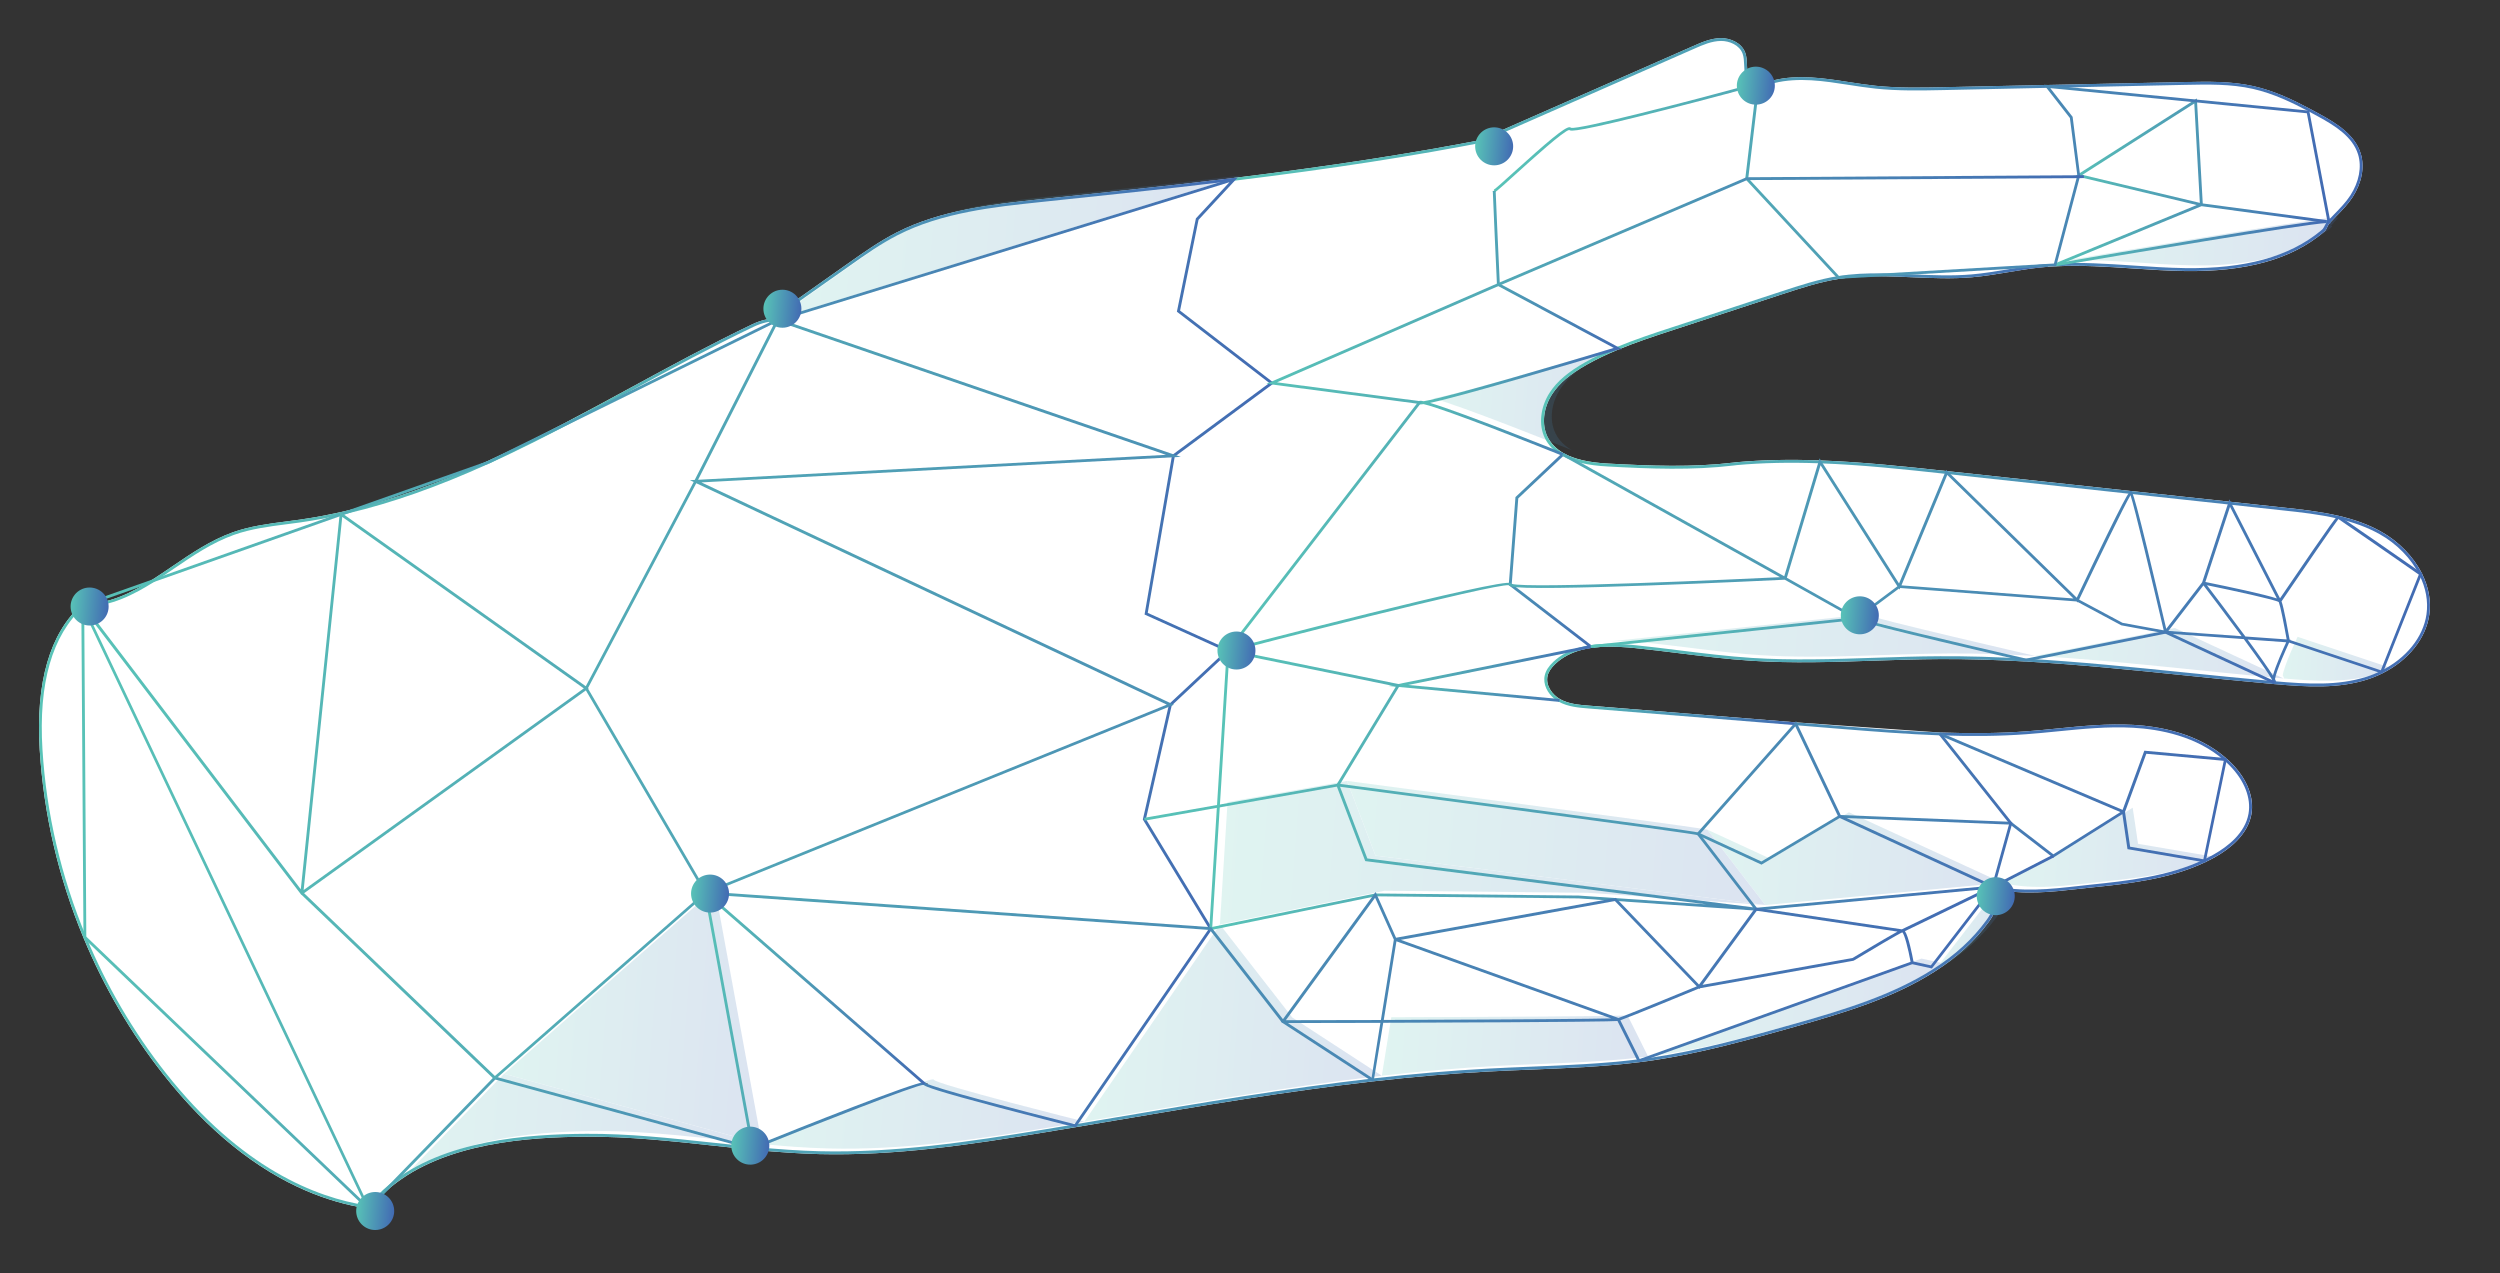 <?xml version="1.0" encoding="utf-8"?>
<!-- Generator: Adobe Illustrator 28.3.0, SVG Export Plug-In . SVG Version: 6.00 Build 0)  -->
<svg version="1.1" xmlns="http://www.w3.org/2000/svg" xmlns:xlink="http://www.w3.org/1999/xlink" x="0px" y="0px"
	 viewBox="0 0 696.63 354.73" style="enable-background:new 0 0 696.63 354.73;" xml:space="preserve">
<rect x="0" y="0" width="696.63" height="354.73" fill="#333333" stroke="none"/>
<style type="text/css">
	.st0{fill:#FFFFFF;}
	.st1{fill:none;stroke:#000000;stroke-miterlimit:10;}
	.st2{opacity:0.19;}
	.st3{fill:url(#SVGID_1_);}
	.st4{fill:url(#SVGID_00000148638888203538492600000003206552947081995406_);}
	.st5{fill:url(#SVGID_00000049908160952114448280000005776143552266684333_);}
	.st6{fill:url(#SVGID_00000078766978724842303110000011796090652257577624_);}
	.st7{fill:url(#SVGID_00000159459311699342694100000015390292341469843383_);}
	.st8{fill:url(#SVGID_00000002382158082961048080000017439235468906792348_);}
	.st9{fill:url(#SVGID_00000130617262715161223390000006233077131849993103_);}
	.st10{fill:url(#SVGID_00000112599829207017987420000011814392753353710472_);}
	.st11{fill:url(#SVGID_00000140005226668159140010000017873480491519872416_);}
	.st12{fill:url(#SVGID_00000156560904564818238020000005982493777448228240_);}
	.st13{fill:url(#SVGID_00000127007476792623153720000000056296803919537815_);}
	.st14{fill:url(#SVGID_00000065035190251731305180000017201515757217739674_);}
	.st15{fill:url(#SVGID_00000049200551699128998570000015137892319608171907_);}
	.st16{fill:url(#SVGID_00000164507162656440297020000011934821460725612434_);}
	.st17{fill:url(#SVGID_00000041984785298733039380000007185883295878481823_);}
	.st18{fill:url(#SVGID_00000042727706171050315460000017927177984143400371_);}
	.st19{fill:url(#SVGID_00000117651416138753222680000007945261915148011923_);}
	.st20{fill:url(#SVGID_00000059305062345524780670000012020777530521562545_);}
	.st21{fill:url(#SVGID_00000043432649548632410740000011254658665465586879_);}
	.st22{fill:url(#SVGID_00000101823110531508129570000010598360090425918365_);}
	.st23{fill:url(#SVGID_00000083056741101033061060000000748216477276435586_);}
	.st24{fill:url(#SVGID_00000026122239382890322990000009258711862786790023_);}
	.st25{fill:url(#SVGID_00000008113955175379860820000001819234204872874901_);}
	.st26{fill:url(#SVGID_00000004538520857886221060000002085387635982536613_);}
	.st27{fill:url(#SVGID_00000116931474707129977600000016328591738529405873_);}
	.st28{fill:url(#SVGID_00000039097108382337072900000017483416729329762991_);}
	.st29{fill:url(#SVGID_00000099645179728299398100000011002610024553951167_);}
	.st30{fill:url(#SVGID_00000013192320793103176170000014533862366725076617_);}
	.st31{fill:url(#SVGID_00000085216340204334261960000012934765870178713787_);}
	.st32{fill:url(#SVGID_00000021092987402304511590000010550328285185115023_);}
	.st33{fill:url(#SVGID_00000003092374228306506920000013685382941669908880_);}
	.st34{fill:url(#SVGID_00000000919087287048575030000017628416210830666921_);}
	.st35{fill:url(#SVGID_00000102527905003657009340000004002604922245613489_);}
	.st36{fill:url(#SVGID_00000021816347262688024050000007431149431033584264_);}
	.st37{fill:url(#SVGID_00000158732674028656858760000005031076395107799712_);}
	.st38{fill:url(#SVGID_00000056389587210319079150000007725110008030388111_);}
	.st39{fill:url(#SVGID_00000158743874912611291000000003288884547994812574_);}
	.st40{fill:url(#SVGID_00000156556957184908084830000000286206902976016792_);}
	.st41{fill:url(#SVGID_00000178927097450525771300000003840855398140300931_);}
	.st42{fill:url(#SVGID_00000053517883748831615190000000084335013298378629_);}
	.st43{fill:url(#SVGID_00000021839680136952389070000000010007399290080667_);}
	.st44{fill:url(#SVGID_00000183241825284727873770000004637957805587528084_);}
	.st45{fill:url(#SVGID_00000178198954164095208930000015103479296110373556_);}
	.st46{fill:url(#SVGID_00000132807193613888013870000005320710919151594935_);}
	.st47{fill:url(#SVGID_00000093168988336857672310000011911964865085976989_);}
	.st48{fill:url(#SVGID_00000005243747861635447400000010952182054025010574_);}
	.st49{fill:url(#SVGID_00000085953061013348561520000006982473221341089426_);}
	.st50{fill:url(#SVGID_00000035504483557997397910000010338543024267657360_);}
</style>
<g id="Layer_2">
	<g>
		<path class="st0" d="M450.85,97.43c-3.23,1.34-6.04,2.7-8.61,4.14c-4.71,2.65-7.7,5.19-9.69,8.21c-2.51,3.83-3.02,8.53-1.31,11.97
			c0.93,1.85,2.42,3.37,4.44,4.52c2.92,1.66,6.97,2.61,12.37,2.9c11.91,0.65,23.54,1.11,35.01-0.27l0.89-0.11
			c7.17-0.64,14.77-0.81,23.22-0.49c11.79,0.42,23.74,1.71,35.29,2.96l51.33,5.56c4.59,0.49,9.18,0.99,13.78,1.49
			c4.59,0.5,9.18,1,13.78,1.49c2.42,0.26,4.85,0.53,7.27,0.79c2.55,0.28,5.1,0.55,7.66,0.83c4.8,0.52,10.25,1.11,15.36,2.31
			c4.55,1.05,8.42,2.49,11.83,4.39c4.9,2.74,9.06,6.99,11.4,11.67c1.9,3.76,2.62,7.74,2.07,11.51c-0.96,6.62-5.85,12.73-13.09,16.33
			c-1.36,0.68-2.78,1.26-4.22,1.72c-8.08,2.56-16.5,2.09-25.88,1.27c-8.3-0.73-16.74-1.59-24.9-2.43
			c-14.51-1.49-29.52-3.02-44.31-3.86c-8.66-0.49-16.45-0.72-23.83-0.68c-6.16,0.03-12.44,0.24-18.5,0.44
			c-11.18,0.38-22.75,0.77-34.11,0.03c-6.78-0.44-13.63-1.29-20.26-2.11c-3.96-0.49-8.06-1-12.09-1.41
			c-2.47-0.25-6.17-0.56-9.74-0.32c-0.88,0.04-1.78,0.14-2.67,0.28l-0.03,0c-0.9,0.14-1.7,0.3-2.45,0.49l-0.08,0.02
			c-2.95,0.77-5.43,2.08-7.37,3.91c-1.2,1.13-1.91,2.22-2.17,3.36c-0.61,2.63,1.29,5.25,3.48,6.48c2.4,1.34,5.23,1.58,7.97,1.8
			l57.71,4.66l40.18,2.83c8.92,0.32,16.76,0.22,23.97-0.31c2.88-0.21,5.81-0.51,8.65-0.79c6.96-0.7,14.17-1.42,21.28-1.02
			c7.48,0.42,18.03,2.39,25.92,9.35c0.6,0.53,1.12,1.02,1.58,1.5c4.24,4.35,6.21,9.47,5.39,14.06c-1.01,5.69-6.02,9.6-10.04,11.88
			c-0.95,0.54-1.89,1.02-2.87,1.49c-10.04,4.78-21.67,5.99-31.93,7.06c-1.09,0.11-2.17,0.24-3.26,0.36
			c-7.59,0.85-15.42,1.73-23.01,0.09c1.77,3.35-1.06,7.71-2.04,9.06c-3.91,5.36-8.88,9.93-15.19,13.94
			c-11.27,7.19-24.66,11.3-38.53,15.22l-0.16,0.05c-12.92,3.65-26.28,7.42-39.78,9.42c-1.25,0.18-2.51,0.36-3.76,0.51
			c-10,1.25-20.21,1.66-30.09,2.06c-3.99,0.16-8.11,0.33-12.15,0.55c-10.18,0.54-20.65,1.44-32.01,2.74
			c-23.82,2.73-47.88,6.82-71.15,10.78c-3.91,0.66-7.82,1.33-11.72,1.99c-2.84,0.48-5.67,0.95-8.51,1.42
			c-21.16,3.5-41.89,6.59-62.9,6.07c-5.42-0.14-11.32-0.53-18.58-1.23c-3.79-0.36-7.64-0.78-11.36-1.18
			c-11.41-1.23-23.21-2.51-34.86-2.44c-16.24,0.09-39.57,1.65-54.53,14.02c-2.24,1.85-4.26,3.92-6,6.18l-1.03-0.29
			c-9.81-1.53-23.05-5.98-37.29-17.57c-6.22-5.06-12.63-11.48-19.04-19.61c-9.08-11.52-16.58-24.34-22.3-38.12
			c-7.02-16.85-11.13-34.51-12.22-52.47c-1.14-18.78,2.8-32.37,11.73-40.41l0.11-0.1l0.15,0c7.64-0.05,13.87-3.34,19.47-6.89
			c1.84-1.17,3.7-2.44,5.5-3.66c5.27-3.59,10.72-7.3,16.92-9.51c4.78-1.7,9.9-2.36,14.85-3c1.25-0.16,2.5-0.32,3.74-0.5
			c4.4-0.63,8.9-1.49,13.39-2.56c12.13-2.86,24.86-7.36,38.9-13.74l0.1-0.04c4.07-1.85,8.28-3.86,12.51-5.99
			c2.72-1.37,5.51-2.8,8.53-4.37c6.3-3.29,12.65-6.75,18.8-10.09c10.99-5.98,22.36-12.15,33.84-17.64c2.39-1.14,4.7-1.68,6.89-1.62
			l2.32-3.01l0.05-0.03c3.63-2.56,7.27-5.13,10.9-7.69l6.67-4.7c4.02-2.85,8.58-6.07,13.38-8.53c12.41-6.34,26.98-7.88,39.84-9.24
			l22.19-2.35c11.82-1.24,22.27-2.43,31.97-3.62l0.01,0c26.75-3.26,50.04-6.87,71.2-11.03l0.85-1.11l0.09-0.04
			c18.63-8.2,37.25-16.39,55.88-24.58c2.18-0.97,4.91-2.18,7.71-2.2c2.53-0.02,5.72,1.25,6.76,4.06c0.39,1.06,0.44,2.23,0.48,3.36
			c0.07,1.64,0.13,3.2,1.21,4.18c0.51,0.46,1.13,0.72,1.91,0.78c1.23,0.13,2.69-0.23,3.97-0.55l0.3-0.07
			c6.9-1.71,14.08-0.59,21.04,0.49c2.44,0.38,4.96,0.77,7.43,1.03c6.23,0.66,12.62,0.53,18.8,0.4l28.95-0.62
			c12.85-0.28,25.69-0.55,38.54-0.82c6.26-0.13,12.72-0.27,19,1.14c5.84,1.31,11.2,3.92,15.67,6.3c0.89,0.47,1.77,0.95,2.65,1.43
			l0.12,0.07c4.7,2.57,9.84,5.76,11.45,11.02c1.13,3.69,0.31,8.09-2.26,12.08c-1.28,1.98-2.98,3.72-4.63,5.41
			c-0.57,0.59-1.15,1.18-1.71,1.78c-0.67,0.71-0.8,1.58-1.27,2.17l-0.09,0.1l-0.38,0.32c-8.87,7.52-21.54,11.09-38.65,10.84
			c-4.83-0.07-9.74-0.4-14.49-0.72c-7.11-0.48-14.47-0.97-21.66-0.59l-2.04,0.12c-0.84,0.07-1.69,0.14-2.53,0.24
			c-2.85,0.31-5.74,0.79-8.53,1.26c-3.3,0.55-6.71,1.12-10.11,1.42c-5.51,0.48-11.14,0.23-16.58,0c-2.55-0.11-5.18-0.23-7.76-0.27
			c-5.17-0.09-9.12,0.14-12.83,0.74c-5.34,0.85-10.53,2.56-15.55,4.2c-7.16,2.35-14.32,4.7-21.48,7.05l-9.04,2.96
			c-5.77,1.89-10.57,3.49-15.38,5.49"/>
	</g>
	<path class="st1" d="M257.98,301.87l0.01,0.07C257.99,301.91,257.98,301.89,257.98,301.87z"/>
	<g>
		<path class="st1" d="M437.21,36.16L437.21,36.16L437.21,36.16z M437.74,35.6L437.74,35.6L437.74,35.6z"/>
	</g>
</g>
<g id="Layer_1">
	<g>
		<g>
			<g id="XMLID_00000087383527745336477660000015909414315782831744_" class="st2">
				<g>
					<g>
						
							<linearGradient id="SVGID_1_" gradientUnits="userSpaceOnUse" x1="548.565" y1="18.206" x2="623.691" y2="18.206" gradientTransform="matrix(0.997 0.077 -0.077 0.997 30.399 3.495)">
							<stop  offset="0" style="stop-color:#58C3B7"/>
							<stop  offset="1" style="stop-color:#426BB3"/>
						</linearGradient>
						<path class="st3" d="M575.26,72.65c2.17-0.37,68.37-11.74,75.64-12.07c0.01,0,0.02,0,0.03,0l0.61,0.08
							c-0.69,0.73-1.34,1.48-1.95,2.26l0.3,0.23c-10.38,8.8-24.84,11-38.45,10.81C599.38,73.79,587.28,72.01,575.26,72.65z"/>
					</g>
					<g>
						
							<linearGradient id="SVGID_00000028287082500970315330000011798641050390099622_" gradientUnits="userSpaceOnUse" x1="618.085" y1="132.584" x2="647.975" y2="132.584" gradientTransform="matrix(0.997 0.077 -0.077 0.997 30.399 3.495)">
							<stop  offset="0" style="stop-color:#58C3B7"/>
							<stop  offset="1" style="stop-color:#426BB3"/>
						</linearGradient>
						<path style="fill:url(#SVGID_00000028287082500970315330000011798641050390099622_);" d="M666.22,186.11L666.22,186.11
							c-1.34,0.68-2.74,1.25-4.16,1.7c-8.24,2.61-17.11,2-25.72,1.25c0.17,0.01,0.06-0.3-0.25-0.88c0.33-2.7,4.14-10.73,4.14-10.73
							L666.22,186.11z"/>
					</g>
					<g>
						
							<linearGradient id="SVGID_00000116192911809414680000000003648658257721975440_" gradientUnits="userSpaceOnUse" x1="548.895" y1="132.664" x2="618.4" y2="132.664" gradientTransform="matrix(0.997 0.077 -0.077 0.997 30.399 3.495)">
							<stop  offset="0" style="stop-color:#58C3B7"/>
							<stop  offset="1" style="stop-color:#426BB3"/>
						</linearGradient>
						<path style="fill:url(#SVGID_00000116192911809414680000000003648658257721975440_);" d="M636.2,189
							c0.04,0.04,0.09,0.06,0.14,0.06c-23.08-2.03-46.11-4.98-69.23-6.29l38.9-7.77L636.2,189z"/>
					</g>
					<g>
						
							<linearGradient id="SVGID_00000134213435429975577450000008642476228696983463_" gradientUnits="userSpaceOnUse" x1="376.026" y1="74.999" x2="428.707" y2="74.999" gradientTransform="matrix(0.997 0.077 -0.077 0.997 30.399 3.495)">
							<stop  offset="0" style="stop-color:#58C3B7"/>
							<stop  offset="1" style="stop-color:#426BB3"/>
						</linearGradient>
						<path style="fill:url(#SVGID_00000134213435429975577450000008642476228696983463_);" d="M399.26,111.03
							c7.78-1.19,52.49-14.68,54-15.13c-2.95,1.23-5.85,2.59-8.65,4.16c-3.78,2.13-7.44,4.71-9.83,8.34
							c-2.38,3.63-3.26,8.49-1.33,12.37c1.03,2.07,2.65,3.58,4.6,4.69C438.05,125.46,405.78,112.47,399.26,111.03z"/>
					</g>
					<g>
						
							<linearGradient id="SVGID_00000127737632287056147170000006445326185818326430_" gradientUnits="userSpaceOnUse" x1="544.586" y1="189.717" x2="602.776" y2="189.717" gradientTransform="matrix(0.997 0.077 -0.077 0.997 30.399 3.495)">
							<stop  offset="0" style="stop-color:#58C3B7"/>
							<stop  offset="1" style="stop-color:#426BB3"/>
						</linearGradient>
						<path style="fill:url(#SVGID_00000127737632287056147170000006445326185818326430_);" d="M595.77,235.13l21.08,3.61l0,0.01
							c-9.79,4.66-20.95,5.89-31.8,7.02c-9.12,0.96-18.23,2.41-27.13,0.23l16.79-8.63l19.57-12.31L595.77,235.13z"/>
					</g>
					<g>
						
							<linearGradient id="SVGID_00000129174113730573361970000008841560454266785687_" gradientUnits="userSpaceOnUse" x1="194.791" y1="45.338" x2="318.574" y2="45.338" gradientTransform="matrix(0.997 0.077 -0.077 0.997 30.399 3.495)">
							<stop  offset="0" style="stop-color:#58C3B7"/>
							<stop  offset="1" style="stop-color:#426BB3"/>
						</linearGradient>
						<path style="fill:url(#SVGID_00000129174113730573361970000008841560454266785687_);" d="M346.43,48.81L219.26,88l2.41-3.13
							c5.86-4.14,11.72-8.27,17.57-12.39c4.31-3.05,8.64-6.1,13.33-8.5c12.17-6.21,26.1-7.76,39.7-9.2
							c7.39-0.79,14.8-1.57,22.19-2.35C325.12,51.3,335.78,50.11,346.43,48.81z"/>
					</g>
					<g>
						
							<linearGradient id="SVGID_00000169537396481937580270000016626881644607469979_" gradientUnits="userSpaceOnUse" x1="461.528" y1="198.758" x2="544.586" y2="198.758" gradientTransform="matrix(0.997 0.077 -0.077 0.997 30.399 3.495)">
							<stop  offset="0" style="stop-color:#58C3B7"/>
							<stop  offset="1" style="stop-color:#426BB3"/>
						</linearGradient>
						<path style="fill:url(#SVGID_00000169537396481937580270000016626881644607469979_);" d="M515.2,226.34L557.93,246
							l-66.02,6.19l-16.15-20.99c1.26,0.55,17.65,8.14,17.65,8.14L515.2,226.34z"/>
					</g>
					<g>
						
							<linearGradient id="SVGID_00000167354514454389726680000009609103003426264457_" gradientUnits="userSpaceOnUse" x1="529.168" y1="213.544" x2="545.894" y2="213.544" gradientTransform="matrix(0.997 0.077 -0.077 0.997 30.399 3.495)">
							<stop  offset="0" style="stop-color:#58C3B7"/>
							<stop  offset="1" style="stop-color:#426BB3"/>
						</linearGradient>
						<path style="fill:url(#SVGID_00000167354514454389726680000009609103003426264457_);" d="M540.75,268.28L557.93,246
							c2.23,2.63,0.56,6.66-1.47,9.44c-4.11,5.65-9.28,10.15-15.08,13.84L540.75,268.28z"/>
					</g>
					<g>
						
							<linearGradient id="SVGID_00000148662895224877150040000009521854285655506087_" gradientUnits="userSpaceOnUse" x1="430.355" y1="136.429" x2="548.895" y2="136.429" gradientTransform="matrix(0.997 0.077 -0.077 0.997 30.399 3.495)">
							<stop  offset="0" style="stop-color:#58C3B7"/>
							<stop  offset="1" style="stop-color:#426BB3"/>
						</linearGradient>
						<path style="fill:url(#SVGID_00000148662895224877150040000009521854285655506087_);" d="M448.54,178.72l71.39-7.53
							c1.32,1.02,47.19,11.58,47.19,11.58c-7.94-0.45-15.89-0.72-23.85-0.68c-17.53,0.08-35.08,1.61-52.58,0.48
							c-10.82-0.7-21.55-2.42-32.34-3.52C455.16,178.71,451.8,178.5,448.54,178.72z"/>
					</g>
					<g>
						
							<linearGradient id="SVGID_00000121968524637455566000000000488312142441718675_" gradientUnits="userSpaceOnUse" x1="449.971" y1="240.611" x2="529.875" y2="240.611" gradientTransform="matrix(0.997 0.077 -0.077 0.997 30.399 3.495)">
							<stop  offset="0" style="stop-color:#58C3B7"/>
							<stop  offset="1" style="stop-color:#426BB3"/>
						</linearGradient>
						<path style="fill:url(#SVGID_00000121968524637455566000000000488312142441718675_);" d="M535.42,267.11l5.33,1.17l0.63,1
							c-11.39,7.26-25.23,11.44-38.43,15.17c-13.16,3.72-26.36,7.45-39.89,9.45c-1.25,0.18-2.5,0.36-3.75,0.51L535.42,267.11z"/>
					</g>
					<g>
						
							<linearGradient id="SVGID_00000137814746300504076970000005407483532297013667_" gradientUnits="userSpaceOnUse" x1="360.375" y1="199.772" x2="479.237" y2="199.772" gradientTransform="matrix(0.997 0.077 -0.077 0.997 30.399 3.495)">
							<stop  offset="0" style="stop-color:#58C3B7"/>
							<stop  offset="1" style="stop-color:#426BB3"/>
						</linearGradient>
						<path style="fill:url(#SVGID_00000137814746300504076970000005407483532297013667_);" d="M475.76,231.2l16.15,20.99
							l-108.63-13.77l-7.92-20.81C375.36,217.61,474.5,230.65,475.76,231.2z"/>
					</g>
					<g>
						
							<linearGradient id="SVGID_00000042007490008433586640000003700480411180437146_" gradientUnits="userSpaceOnUse" x1="327.631" y1="208.31" x2="479.237" y2="208.31" gradientTransform="matrix(0.997 0.077 -0.077 0.997 30.399 3.495)">
							<stop  offset="0" style="stop-color:#58C3B7"/>
							<stop  offset="1" style="stop-color:#426BB3"/>
						</linearGradient>
						<polygon style="fill:url(#SVGID_00000042007490008433586640000003700480411180437146_);" points="442.47,248.78 
							385.81,248.21 339.93,257.62 342.06,223.49 375.36,217.61 383.28,238.42 491.91,252.19 452.69,249.49 						"/>
					</g>
					<g>
						
							<linearGradient id="SVGID_00000114036845103113969390000012772052722337988743_" gradientUnits="userSpaceOnUse" x1="376.353" y1="257.148" x2="449.932" y2="257.148" gradientTransform="matrix(0.997 0.077 -0.077 0.997 30.399 3.495)">
							<stop  offset="0" style="stop-color:#58C3B7"/>
							<stop  offset="1" style="stop-color:#426BB3"/>
						</linearGradient>
						<path style="fill:url(#SVGID_00000114036845103113969390000012772052722337988743_);" d="M453.52,282.92l5.74,11.5
							c-13.97,1.75-28.11,1.84-42.18,2.6c-10.71,0.57-21.38,1.52-32.03,2.74l2.63-16.31C414.87,283.37,452.5,283.2,453.52,282.92z"
							/>
					</g>
					<g>
						
							<linearGradient id="SVGID_00000072253945452022248190000016208136082638668968_" gradientUnits="userSpaceOnUse" x1="294.685" y1="258.444" x2="376.34" y2="258.444" gradientTransform="matrix(0.997 0.077 -0.077 0.997 30.399 3.495)">
							<stop  offset="0" style="stop-color:#58C3B7"/>
							<stop  offset="1" style="stop-color:#426BB3"/>
						</linearGradient>
						<path style="fill:url(#SVGID_00000072253945452022248190000016208136082638668968_);" d="M339.93,257.62l20.15,25.89
							l24.96,16.25c-27.75,3.17-55.32,8.12-82.88,12.77L339.93,257.62z"/>
					</g>
					<g>
						
							<linearGradient id="SVGID_00000169560000025024004210000004901010576684286128_" gradientUnits="userSpaceOnUse" x1="205.554" y1="289.621" x2="294.685" y2="289.621" gradientTransform="matrix(0.997 0.077 -0.077 0.997 30.399 3.495)">
							<stop  offset="0" style="stop-color:#58C3B7"/>
							<stop  offset="1" style="stop-color:#426BB3"/>
						</linearGradient>
						<path style="fill:url(#SVGID_00000169560000025024004210000004901010576684286128_);" d="M302.17,312.54
							c-2.84,0.48-5.67,0.95-8.51,1.42c-20.79,3.43-41.76,6.59-62.82,6.06c-6.2-0.15-12.38-0.63-18.55-1.23
							c0,0,46.43-18.71,47.82-18.01l0.05,0.03C260.32,302.06,302.17,312.54,302.17,312.54z"/>
					</g>
					<g>
						
							<linearGradient id="SVGID_00000169545331441324985180000004354676540260132007_" gradientUnits="userSpaceOnUse" x1="132.432" y1="265.451" x2="205.554" y2="265.451" gradientTransform="matrix(0.997 0.077 -0.077 0.997 30.399 3.495)">
							<stop  offset="0" style="stop-color:#58C3B7"/>
							<stop  offset="1" style="stop-color:#426BB3"/>
						</linearGradient>
						<polygon style="fill:url(#SVGID_00000169545331441324985180000004354676540260132007_);" points="199.23,247.67 
							212.29,318.79 140.46,299.22 						"/>
					</g>
					<g>
						
							<linearGradient id="SVGID_00000102543593134799714540000003268236460608184732_" gradientUnits="userSpaceOnUse" x1="105.621" y1="302.508" x2="205.554" y2="302.508" gradientTransform="matrix(0.997 0.077 -0.077 0.997 30.399 3.495)">
							<stop  offset="0" style="stop-color:#58C3B7"/>
							<stop  offset="1" style="stop-color:#426BB3"/>
						</linearGradient>
						<path style="fill:url(#SVGID_00000102543593134799714540000003268236460608184732_);" d="M212.29,318.79
							c-15.41-1.48-30.78-3.72-46.26-3.62c-18.73,0.11-40.63,2.41-54.78,14.11l29.2-30.06L212.29,318.79z"/>
					</g>
				</g>
			</g>
			<g id="XMLID_00000067195424636543954710000008185217743526301879_">
				<g>
					<g>
						
							<linearGradient id="SVGID_00000011033542168591885140000000947031799652086169_" gradientUnits="userSpaceOnUse" x1="-4.43" y1="221.876" x2="612.413" y2="221.876" gradientTransform="matrix(0.997 0.077 -0.077 0.997 30.399 3.495)">
							<stop  offset="0" style="stop-color:#58C3B7"/>
							<stop  offset="1" style="stop-color:#426BB3"/>
						</linearGradient>
						<path style="fill:url(#SVGID_00000011033542168591885140000000947031799652086169_);" d="M64.62,319.06
							c-6.22-5.06-12.63-11.48-19.04-19.61c-9.08-11.52-16.58-24.34-22.3-38.12c-7.02-16.85-11.13-34.51-12.22-52.47
							c-1.14-18.78,2.8-32.37,11.73-40.41l0.11-0.1l0.15,0c7.64-0.05,13.87-3.34,19.47-6.89c1.84-1.17,3.7-2.44,5.5-3.66
							c5.27-3.59,10.72-7.3,16.92-9.51c4.78-1.7,9.9-2.36,14.85-3c1.25-0.16,2.5-0.32,3.74-0.5c4.4-0.63,8.9-1.49,13.39-2.56
							c12.13-2.86,24.86-7.36,38.9-13.74l0.33,0.73c-14.1,6.4-26.87,10.91-39.05,13.79c-4.51,1.07-9.04,1.94-13.46,2.57
							c-1.25,0.18-2.5,0.34-3.75,0.5c-4.91,0.63-9.99,1.29-14.69,2.96c-6.1,2.18-11.51,5.86-16.74,9.42
							c-1.81,1.23-3.67,2.5-5.53,3.68c-5.39,3.41-11.94,6.91-19.74,7.01c-8.66,7.88-12.48,21.22-11.36,39.66
							c1.09,17.87,5.18,35.44,12.16,52.21c5.69,13.71,13.16,26.48,22.19,37.94c20.96,26.61,41.98,34.76,55.92,36.91l0.1,0.02
							l0.32,0.24c1.72-2.18,3.7-4.2,5.88-5.99c15.16-12.53,38.67-14.11,55.03-14.2c11.7-0.07,23.52,1.21,34.95,2.44
							c3.72,0.4,7.57,0.82,11.35,1.18c7.24,0.7,13.12,1.09,18.52,1.23c20.93,0.52,41.62-2.57,62.74-6.06
							c2.84-0.47,5.66-0.94,8.51-1.42c3.91-0.66,7.81-1.32,11.72-1.99c23.28-3.96,47.35-8.06,71.18-10.79
							c11.39-1.31,21.87-2.2,32.07-2.75c4.05-0.22,8.18-0.39,12.17-0.55c9.86-0.4,20.05-0.81,29.98-2.05
							c1.3-0.15,2.54-0.33,3.79-0.51c13.45-1.99,26.79-5.75,39.68-9.4l0.16-0.04c13.82-3.9,27.14-8,38.32-15.12
							c6.23-3.96,11.13-8.46,14.97-13.74c0.98-1.35,3.99-5.98,1.48-8.95l-0.79-0.94l1.19,0.29c7.76,1.9,15.88,1,23.73,0.12
							c1.09-0.12,2.17-0.24,3.26-0.36c10.2-1.06,21.75-2.27,31.67-6.99c0.96-0.45,1.88-0.93,2.82-1.46c3.88-2.2,8.7-5.94,9.65-11.33
							c0.77-4.33-1.12-9.2-5.18-13.36c-0.45-0.46-0.95-0.94-1.53-1.45c-7.72-6.84-18.09-8.74-25.44-9.15
							c-7.05-0.39-14.22,0.33-21.15,1.02c-2.84,0.28-5.77,0.58-8.67,0.79c-7.24,0.53-15.11,0.63-24.06,0.31l0.03-0.8
							c8.92,0.32,16.76,0.22,23.97-0.31c2.88-0.21,5.81-0.51,8.65-0.79c6.96-0.7,14.17-1.42,21.28-1.02
							c7.48,0.42,18.03,2.39,25.92,9.35c0.6,0.53,1.12,1.02,1.58,1.5c4.24,4.35,6.21,9.47,5.39,14.06
							c-1.01,5.69-6.02,9.6-10.04,11.88c-0.95,0.54-1.89,1.02-2.87,1.49c-10.04,4.78-21.67,5.99-31.93,7.06
							c-1.09,0.11-2.17,0.24-3.26,0.36c-7.59,0.85-15.42,1.73-23.01,0.09c1.77,3.35-1.06,7.71-2.04,9.06
							c-3.91,5.36-8.88,9.93-15.19,13.94c-11.27,7.19-24.66,11.3-38.53,15.22l-0.16,0.05c-12.92,3.65-26.28,7.42-39.78,9.42
							c-1.25,0.18-2.51,0.36-3.76,0.51c-10,1.25-20.21,1.66-30.09,2.06c-3.99,0.16-8.11,0.33-12.15,0.55
							c-10.18,0.54-20.65,1.44-32.01,2.74c-23.82,2.73-47.88,6.82-71.15,10.78c-3.91,0.66-7.82,1.33-11.72,1.99
							c-2.84,0.48-5.67,0.95-8.51,1.42c-21.16,3.5-41.89,6.59-62.9,6.07c-5.42-0.14-11.32-0.53-18.58-1.23
							c-3.79-0.36-7.64-0.78-11.36-1.18c-11.41-1.23-23.21-2.51-34.86-2.44c-16.24,0.09-39.57,1.65-54.53,14.02
							c-2.24,1.85-4.26,3.92-6,6.18l-0.24,0.32l-0.78-0.61C92.11,335.11,78.87,330.65,64.62,319.06z"/>
					</g>
					<g>
						
							<linearGradient id="SVGID_00000111167787329371691380000013875557267098556848_" gradientUnits="userSpaceOnUse" x1="114.82" y1="69.537" x2="316.187" y2="69.537" gradientTransform="matrix(0.997 0.077 -0.077 0.997 30.399 3.495)">
							<stop  offset="0" style="stop-color:#58C3B7"/>
							<stop  offset="1" style="stop-color:#426BB3"/>
						</linearGradient>
						<path style="fill:url(#SVGID_00000111167787329371691380000013875557267098556848_);" d="M136.27,129.18l-0.33-0.73
							c4.07-1.85,8.28-3.86,12.51-5.99c2.72-1.37,5.51-2.8,8.53-4.37c6.3-3.29,12.65-6.75,18.8-10.09
							c10.99-5.98,22.36-12.15,33.84-17.64c2.39-1.14,4.7-1.68,6.89-1.62l2.32-3.01l0.05-0.03c3.63-2.56,7.27-5.13,10.9-7.69
							l6.67-4.7c4.02-2.85,8.58-6.07,13.38-8.53c12.41-6.34,26.98-7.88,39.84-9.24l22.19-2.35c11.82-1.24,22.27-2.43,31.97-3.62
							l0.1,0.79c-9.7,1.19-20.16,2.38-31.98,3.62l-22.19,2.35c-12.79,1.35-27.28,2.89-39.56,9.16c-4.74,2.43-9.08,5.5-13.28,8.47
							l-6.67,4.7c-3.62,2.55-7.23,5.1-10.85,7.65l-2.5,3.24l-0.21-0.01c-2.11-0.1-4.37,0.42-6.72,1.53
							c-11.46,5.48-22.82,11.65-33.8,17.63c-6.15,3.34-12.5,6.8-18.81,10.09c-3.02,1.58-5.82,3.01-8.54,4.38
							C144.57,125.31,140.35,127.33,136.27,129.18z"/>
					</g>
					<g>
						
							<linearGradient id="SVGID_00000164515333183805391520000008682389466208989101_" gradientUnits="userSpaceOnUse" x1="316.043" y1="0.738" x2="629.418" y2="0.738" gradientTransform="matrix(0.997 0.077 -0.077 0.997 30.399 3.495)">
							<stop  offset="0" style="stop-color:#58C3B7"/>
							<stop  offset="1" style="stop-color:#426BB3"/>
						</linearGradient>
						<path style="fill:url(#SVGID_00000164515333183805391520000008682389466208989101_);" d="M343.93,50.36l-0.1-0.79
							c26.75-3.26,50.04-6.87,71.2-11.03l0.85-1.11l0.09-0.04c18.63-8.2,37.25-16.39,55.88-24.58c2.18-0.97,4.91-2.18,7.71-2.2
							c2.53-0.02,5.72,1.25,6.76,4.06c0.39,1.06,0.44,2.23,0.48,3.36c0.07,1.64,0.13,3.2,1.21,4.18c0.51,0.46,1.13,0.72,1.91,0.78
							c1.23,0.13,2.69-0.23,3.97-0.55l0.3-0.07c6.9-1.71,14.08-0.59,21.04,0.49c2.44,0.38,4.96,0.77,7.43,1.03
							c6.23,0.66,12.62,0.53,18.8,0.4l28.95-0.62c12.85-0.28,25.69-0.55,38.54-0.82c6.26-0.13,12.72-0.27,19,1.14
							c5.84,1.31,11.2,3.92,15.67,6.3c0.89,0.47,1.77,0.95,2.65,1.43l0.12,0.07c4.7,2.57,9.84,5.76,11.45,11.02
							c1.13,3.69,0.31,8.09-2.26,12.08c-1.28,1.98-2.98,3.72-4.63,5.41c-0.57,0.59-1.15,1.18-1.71,1.78
							c-0.67,0.71-0.8,1.58-1.27,2.17l-0.09,0.1l-0.38,0.32c-8.87,7.52-21.54,11.09-38.65,10.84c-4.83-0.07-9.74-0.4-14.49-0.72
							c-7.11-0.48-14.47-0.97-21.66-0.59l-0.04-0.8c7.24-0.38,14.62,0.11,21.76,0.59c4.74,0.32,9.64,0.65,14.45,0.72
							c16.67,0.24,29.05-3.16,37.81-10.4l0,0l0.57-0.52c0.54-0.7,0.62-1.4,1.42-2.25c0.56-0.6,1.14-1.2,1.72-1.79
							c1.62-1.66,3.29-3.37,4.53-5.28c2.44-3.79,3.23-7.95,2.17-11.42c-1.52-4.98-6.52-8.06-11.08-10.55l-0.12-0.07
							c-0.88-0.48-1.75-0.96-2.64-1.43c-4.43-2.35-9.73-4.93-15.47-6.23c-6.18-1.39-12.6-1.25-18.81-1.12
							c-12.85,0.27-25.69,0.55-38.54,0.83l-28.89,0.62c-6.27,0.13-12.69,0.26-18.96-0.41c-2.48-0.26-5.02-0.66-7.47-1.04
							c-6.87-1.07-13.98-2.17-20.72-0.5l-0.3,0.07c-1.35,0.33-2.88,0.71-4.24,0.57c-0.94-0.08-1.74-0.41-2.37-0.98
							c-1.33-1.21-1.4-3-1.47-4.74c-0.04-1.07-0.09-2.18-0.43-3.12c-0.9-2.45-3.74-3.55-6-3.54c-2.64,0.02-5.17,1.14-7.4,2.13
							c-18.6,8.17-37.19,16.35-55.79,24.54l-0.91,1.18l-0.15,0.03C394.11,43.47,370.76,47.09,343.93,50.36z"/>
					</g>
					<g>
						
							<linearGradient id="SVGID_00000150088470740242819280000017785068772266357925_" gradientUnits="userSpaceOnUse" x1="426.092" y1="44.87" x2="544.124" y2="44.87" gradientTransform="matrix(0.997 0.077 -0.077 0.997 30.399 3.495)">
							<stop  offset="0" style="stop-color:#58C3B7"/>
							<stop  offset="1" style="stop-color:#426BB3"/>
						</linearGradient>
						<path style="fill:url(#SVGID_00000150088470740242819280000017785068772266357925_);" d="M450.88,97.42l-0.31-0.74
							c4.84-2.01,9.66-3.62,15.44-5.51l9.04-2.96c7.16-2.35,14.32-4.69,21.48-7.05c5.05-1.66,10.28-3.37,15.67-4.23
							c3.76-0.6,7.76-0.84,12.97-0.75c2.59,0.04,5.23,0.15,7.78,0.27c5.42,0.24,11.02,0.48,16.48,0.01
							c3.37-0.29,6.76-0.86,10.05-1.41c2.8-0.47,5.69-0.95,8.57-1.26c0.84-0.1,1.7-0.17,2.55-0.24l0.06,0.79
							c-0.84,0.07-1.69,0.14-2.53,0.24c-2.85,0.31-5.74,0.79-8.53,1.26c-3.3,0.55-6.71,1.12-10.11,1.42
							c-5.51,0.48-11.14,0.23-16.58,0c-2.55-0.11-5.18-0.23-7.76-0.27c-5.17-0.09-9.12,0.14-12.83,0.74
							c-5.34,0.85-10.53,2.56-15.55,4.2c-7.16,2.35-14.32,4.7-21.48,7.05l-9.04,2.96C460.5,93.82,455.7,95.42,450.88,97.42z"/>
					</g>
					<g>
						
							<linearGradient id="SVGID_00000183241765896642173560000001391494942940115334_" gradientUnits="userSpaceOnUse" x1="406.561" y1="102.826" x2="657.554" y2="102.826" gradientTransform="matrix(0.997 0.077 -0.077 0.997 30.399 3.495)">
							<stop  offset="0" style="stop-color:#58C3B7"/>
							<stop  offset="1" style="stop-color:#426BB3"/>
						</linearGradient>
						<path style="fill:url(#SVGID_00000183241765896642173560000001391494942940115334_);" d="M443.33,180.56l-0.13-0.79
							c0.92-0.15,1.84-0.24,2.75-0.29c3.62-0.25,7.37,0.06,9.87,0.32c4.04,0.42,8.14,0.92,12.11,1.42
							c6.62,0.82,13.46,1.67,20.21,2.11c11.32,0.73,22.86,0.34,34.03-0.03c6.07-0.2,12.35-0.42,18.52-0.44
							c7.39-0.04,15.2,0.19,23.88,0.68c14.81,0.84,29.82,2.38,44.35,3.86c8.16,0.83,16.59,1.7,24.89,2.43
							c9.29,0.81,17.63,1.28,25.57-1.23c1.4-0.44,2.78-1,4.1-1.67c7.01-3.49,11.74-9.37,12.66-15.73c0.52-3.6-0.17-7.42-2-11.04
							c-2.27-4.54-6.31-8.67-11.08-11.33c-3.34-1.86-7.14-3.28-11.62-4.31c-5.06-1.19-10.48-1.78-15.26-2.29
							c-2.55-0.28-5.1-0.55-7.65-0.83c-2.42-0.26-4.85-0.52-7.27-0.79c-4.59-0.49-9.18-0.99-13.78-1.49c-4.59-0.5-9.18-1-13.78-1.49
							l-51.29-5.56c-11.58-1.26-23.51-2.55-35.28-2.96c-8.42-0.31-15.98-0.15-23.11,0.49l-0.88,0.11
							c-11.54,1.39-23.21,0.93-35.15,0.28c-5.53-0.29-9.7-1.27-12.73-3c-2.16-1.23-3.76-2.86-4.76-4.86
							c-1.84-3.69-1.31-8.7,1.35-12.77c2.06-3.14,5.14-5.75,9.97-8.47c2.6-1.46,5.44-2.83,8.7-4.19l0.31,0.74
							c-3.23,1.34-6.04,2.7-8.61,4.14c-4.71,2.65-7.7,5.19-9.69,8.21c-2.51,3.83-3.02,8.53-1.31,11.97
							c0.93,1.85,2.42,3.37,4.44,4.52c2.92,1.66,6.97,2.61,12.37,2.9c11.91,0.65,23.54,1.11,35.01-0.27l0.89-0.11
							c7.17-0.64,14.77-0.81,23.22-0.49c11.79,0.42,23.74,1.71,35.29,2.96l51.33,5.56c4.59,0.49,9.18,0.99,13.78,1.49
							c4.59,0.5,9.18,1,13.78,1.49c2.42,0.26,4.85,0.53,7.27,0.79c2.55,0.28,5.1,0.55,7.66,0.83c4.8,0.52,10.25,1.11,15.36,2.31
							c4.55,1.05,8.42,2.49,11.83,4.39c4.9,2.74,9.06,6.99,11.4,11.67c1.9,3.76,2.62,7.74,2.07,11.51
							c-0.96,6.62-5.85,12.73-13.09,16.33c-1.36,0.68-2.78,1.26-4.22,1.72c-8.08,2.56-16.5,2.09-25.88,1.27
							c-8.3-0.73-16.74-1.59-24.9-2.43c-14.51-1.49-29.52-3.02-44.31-3.86c-8.66-0.49-16.45-0.72-23.83-0.68
							c-6.16,0.03-12.44,0.24-18.5,0.44c-11.18,0.38-22.75,0.77-34.11,0.03c-6.78-0.44-13.63-1.29-20.26-2.11
							c-3.96-0.49-8.06-1-12.09-1.41c-2.47-0.25-6.17-0.56-9.74-0.32C445.12,180.32,444.22,180.42,443.33,180.56z"/>
					</g>
					<g>
						
							<linearGradient id="SVGID_00000007394821955136714540000014265553926482293401_" gradientUnits="userSpaceOnUse" x1="422.62" y1="144.802" x2="425.279" y2="144.802" gradientTransform="matrix(0.997 0.077 -0.077 0.997 30.399 3.495)">
							<stop  offset="0" style="stop-color:#58C3B7"/>
							<stop  offset="1" style="stop-color:#426BB3"/>
						</linearGradient>
						<path style="fill:url(#SVGID_00000007394821955136714540000014265553926482293401_);" d="M440.86,181.05l-0.2-0.77
							c0.77-0.2,1.6-0.36,2.52-0.51l0.12,0.79C442.41,180.7,441.61,180.86,440.86,181.05z"/>
					</g>
					<g>
						
							<linearGradient id="SVGID_00000108294020381658726200000004019302385999697321_" gradientUnits="userSpaceOnUse" x1="412.992" y1="153.368" x2="483.799" y2="153.368" gradientTransform="matrix(0.997 0.077 -0.077 0.997 30.399 3.495)">
							<stop  offset="0" style="stop-color:#58C3B7"/>
							<stop  offset="1" style="stop-color:#426BB3"/>
						</linearGradient>
						<path style="fill:url(#SVGID_00000108294020381658726200000004019302385999697321_);" d="M433.16,194.73
							c-1.91-1.55-3.29-4.04-2.71-6.56c0.3-1.29,1.08-2.52,2.4-3.76c2.04-1.92,4.64-3.3,7.72-4.1l0.2,0.77
							c-2.95,0.77-5.43,2.08-7.37,3.91c-1.2,1.13-1.91,2.22-2.17,3.36c-0.61,2.63,1.29,5.25,3.48,6.48c2.4,1.34,5.23,1.58,7.97,1.8
							l57.71,4.66l-0.06,0.79l-57.71-4.66c-2.69-0.22-5.75-0.47-8.3-1.9C433.93,195.3,433.53,195.03,433.16,194.73z"/>
					</g>
					<g>
						
							<linearGradient id="SVGID_00000034781675596820311060000001881144481205069456_" gradientUnits="userSpaceOnUse" x1="4.947" y1="174.453" x2="331.603" y2="174.453" gradientTransform="matrix(0.997 0.077 -0.077 0.997 30.399 3.495)">
							<stop  offset="0" style="stop-color:#58C3B7"/>
							<stop  offset="1" style="stop-color:#426BB3"/>
						</linearGradient>
						<path style="fill:url(#SVGID_00000034781675596820311060000001881144481205069456_);" d="M102.64,337.24l-0.29-0.27
							l-79.09-75.62l0-0.17l-0.6-92.71l113.21-39.98l80.66-39.69l127.26-39.22l1.1-0.11l-10.91,11.78l-5.15,25.29l26.21,20.21
							l-27.7,20.51l-7.52,43.52l23.11,10.45l-16.43,15.36l-7.19,31.64l18.54,30.57L337.7,259l-37.92,55.15l-0.27-0.07
							c-0.1-0.03-10.58-2.65-20.95-5.4c-17.62-4.67-20.64-5.85-21.22-6.39c-1.98,0.01-29.4,10.75-47.46,18.02l-0.12,0.05
							l-71.74-19.54L102.64,337.24z M24.05,261l78.56,75.12l35.16-36.19l0.23,0.06l71.7,19.53c13.74-5.53,45.05-18.02,47.87-17.97
							l0-0.01l0.34,0.02l0.05,0.24c1.63,1.18,25.49,7.44,41.47,11.45l37.46-54.48l-18.44-30.41l7.32-32.19l0.09-0.08l15.65-14.63
							l-22.58-10.22l7.67-44.44l27.11-20.07l-25.77-19.87l5.3-26l9.35-10.09L216.82,89.53l-80.63,39.68L23.46,169.03L24.05,261z
							 M257.98,301.87l0.01,0.07C257.99,301.91,257.98,301.89,257.98,301.87z"/>
					</g>
					<g>
						
							<linearGradient id="SVGID_00000021093593954081152570000001651657762939433890_" gradientUnits="userSpaceOnUse" x1="620.562" y1="10.615" x2="621.801" y2="10.615" gradientTransform="matrix(0.997 0.077 -0.077 0.997 30.399 3.495)">
							<stop  offset="0" style="stop-color:#58C3B7"/>
							<stop  offset="1" style="stop-color:#426BB3"/>
						</linearGradient>
						<path style="fill:url(#SVGID_00000021093593954081152570000001651657762939433890_);" d="M648.38,62.13l-0.04-0.8
							c0.57-0.03,0.72,0.03,0.82,0.08l0.4,0.23l-0.27,0.42l-0.34-0.26l0.02,0.02l-0.04,0.05l-0.1,0.27
							C648.83,62.14,648.73,62.11,648.38,62.13z M648.94,61.79l-0.29-0.22L648.94,61.79z"/>
					</g>
					<g>
						
							<linearGradient id="SVGID_00000156546133246269095730000002107650590883910837_" gradientUnits="userSpaceOnUse" x1="545.976" y1="19.565" x2="620.635" y2="19.565" gradientTransform="matrix(0.997 0.077 -0.077 0.997 30.399 3.495)">
							<stop  offset="0" style="stop-color:#58C3B7"/>
							<stop  offset="1" style="stop-color:#426BB3"/>
						</linearGradient>
						<path style="fill:url(#SVGID_00000156546133246269095730000002107650590883910837_);" d="M572.69,74.21l-0.08-0.79l0.01,0
							l0.7-0.12c15.96-2.73,68.55-11.66,75-11.96l0.04,0.8c-6.41,0.3-58.95,9.22-74.9,11.95L572.69,74.21z"/>
					</g>
					<g>
						
							<linearGradient id="SVGID_00000049197156849186237800000001075723050502188701_" gradientUnits="userSpaceOnUse" x1="545.88" y1="4.03" x2="620.609" y2="4.03" gradientTransform="matrix(0.997 0.077 -0.077 0.997 30.399 3.495)">
							<stop  offset="0" style="stop-color:#58C3B7"/>
							<stop  offset="1" style="stop-color:#426BB3"/>
						</linearGradient>
						<path style="fill:url(#SVGID_00000049197156849186237800000001075723050502188701_);" d="M572.81,74.18l-0.3-0.74l39.62-16.31
							l-33.88-8.08l33.91-21.62l1.64,29.26l34.59,4.65l-0.11,0.79l-34.81-4.68L572.81,74.18z M611.44,28.84l-31.18,19.88l32.73,7.81
							L611.44,28.84z"/>
					</g>
					<g>
						
							<linearGradient id="SVGID_00000021106171349581944250000000546724485371619752_" gradientUnits="userSpaceOnUse" x1="620.285" y1="10.639" x2="620.94" y2="10.639" gradientTransform="matrix(0.997 0.077 -0.077 0.997 30.399 3.495)">
							<stop  offset="0" style="stop-color:#58C3B7"/>
							<stop  offset="1" style="stop-color:#426BB3"/>
						</linearGradient>
						<polygon style="fill:url(#SVGID_00000021106171349581944250000000546724485371619752_);" points="648.31,62.13 648.34,61.72 
							648.06,61.48 648.33,61.71 648.28,61.34 648.39,61.34 648.35,61.72 648.67,61.98 648.39,62.1 648.39,62.13 648.39,62.1 						
							"/>
					</g>
					<g>
						
							<linearGradient id="SVGID_00000003068301069942297940000002176961363184965776_" gradientUnits="userSpaceOnUse" x1="388.254" y1="7.85" x2="621.718" y2="7.85" gradientTransform="matrix(0.997 0.077 -0.077 0.997 30.399 3.495)">
							<stop  offset="0" style="stop-color:#58C3B7"/>
							<stop  offset="1" style="stop-color:#426BB3"/>
						</linearGradient>
						<path style="fill:url(#SVGID_00000003068301069942297940000002176961363184965776_);" d="M416.01,53.5l-0.04-0.25l0.4-0.06
							l-0.1-0.35c0.38-0.18,2.87-2.43,5.5-4.82c9.32-8.43,14.3-12.69,15.63-12.57c0.18,0.02,0.3,0.09,0.38,0.16
							c2.14,0.57,32.21-7.19,52.01-12.58l0.57-0.16l-3.2,26.78l25.29,27.26l59.89-3.48l6.51-24.57l-2.07-15.98l-7.24-9.29
							l73.94,7.24l0.06,0.29l5.83,30.64l0.06,0.51l-1.12-0.15l0.11-0.79l0.06,0.01l-5.67-29.78l-71.5-7l6.23,7.99l2.1,16.42
							l-0.09,0.35l-6.59,24.86l-2.29,0.13l-58.56,3.4l-0.13-0.14l-25.67-27.67l0.02-0.18l3.09-25.79
							c-2.63,0.71-13.92,3.76-25.19,6.64c-24.57,6.27-26.51,6.07-26.96,5.65c-1.45,0.15-10.23,8.08-14.97,12.37
							c-5.66,5.12-5.7,5.11-6.06,4.97L416.01,53.5z M437.21,36.16L437.21,36.16L437.21,36.16z M437.74,35.6L437.74,35.6L437.74,35.6
							z"/>
					</g>
					<g>
						
							<linearGradient id="SVGID_00000034780293088767999280000001649834201705473467_" gradientUnits="userSpaceOnUse" x1="369.835" y1="90.209" x2="427.539" y2="90.209" gradientTransform="matrix(0.997 0.077 -0.077 0.997 30.399 3.495)">
							<stop  offset="0" style="stop-color:#58C3B7"/>
							<stop  offset="1" style="stop-color:#426BB3"/>
						</linearGradient>
						<path style="fill:url(#SVGID_00000034780293088767999280000001649834201705473467_);" d="M386.88,191.16l55.44-11.21
							l-21.91-16.89l1.88-24.55l12.47-11.74c-4.36-1.75-31.99-12.79-38.08-14.16c-0.93,0.14-1.2,0.08-1.38-0.08l-0.14-0.13
							l-0.01-0.24c0.01-0.15,0.08-0.27,0.2-0.36c0.19-0.14,0.49-0.19,1.36,0c6.98-1.11,41.6-11.42,52.98-14.84l-32.55-17.42
							l-0.01-0.23c-0.12-2.63-1.19-25.67-1.16-26.13l0.8,0.05c-0.01,0.53,0.74,16.99,1.15,25.82l34.07,18.23l-1.18,0.17l-0.34,0.11
							c-10.13,3.04-42.14,12.59-51.98,14.71c8.97,2.66,35.93,13.5,37.15,14l0.58,0.23l-13.15,12.38l-1.82,23.82l0.09,0.07
							l22.92,17.67l-0.93,0.13l-2.52,0.51l-48.44,9.79l42.2,3.92l-0.07,0.79L386.88,191.16z"/>
					</g>
					<g>
						
							<linearGradient id="SVGID_00000065038851950685052100000004688842611295213448_" gradientUnits="userSpaceOnUse" x1="324.432" y1="120.528" x2="654.698" y2="120.528" gradientTransform="matrix(0.997 0.077 -0.077 0.997 30.399 3.495)">
							<stop  offset="0" style="stop-color:#58C3B7"/>
							<stop  offset="1" style="stop-color:#426BB3"/>
						</linearGradient>
						<path style="fill:url(#SVGID_00000065038851950685052100000004688842611295213448_);" d="M342.33,181.72l-0.2-0.77
							c0.77-0.2,76.86-20.13,78.92-18.46c0,0,0,0,0,0l0.17,0.41c0.01-0.14-0.06-0.24-0.1-0.26c0,0,0.02,0.02,0.09,0.04
							c4.28,1.45,64.79-1.37,74.8-1.85l-60.73-33.88l0.39-0.7l61.51,34.32l9.84-32.85l22.15,34.87l13.14-31.65l36.38,35.62
							c14.2-29.87,14.74-29.8,15.1-29.76c0.37,0.04,0.89,0.05,9.84,38.43l10-12.97l7.59-23.12l14.11,27.59
							c15.76-23.16,15.94-23.12,16.3-23.03c0.09,0.02,0.35,0.08,23.1,15.91l0.26,0.18l-0.12,0.29l-10.99,27.65l-26.01-8.67
							c-0.69,1.49-3.57,7.76-3.94,10.17c0.3,0.56,0.4,0.89,0.24,1.14l-0.13,0.2l-0.3,0.01c-0.08-0.01-0.26-0.03-0.41-0.19
							c-0.25-0.21-0.26-0.61-0.22-1c-0.93-1.66-3.58-5.46-7.87-11.3l-21.62-1.55l-0.02,0.02l-0.49-0.06l-0.01-0.03l-12-2.22
							l-12.11-6.49l-0.06,0.13l-0.3-0.29l-49.14-3.75l-0.18,0.44l-0.18-0.28l-11.76,8.78l-0.22-0.13l-19.83-11.12
							c-4.26,0.21-71.64,3.47-76.38,1.86c-0.23-0.08-0.38-0.19-0.46-0.33C416.39,162.55,348.58,180.06,342.33,181.72z
							 M420.43,162.84l0,0.03L420.43,162.84z M507.3,129.64l-9.39,31.35l19.42,10.89l11.39-8.51L507.3,129.64z M542.61,132.35
							l-12.77,30.76l47.93,3.66L542.61,132.35z M593.67,137.99c-1.76,2.94-9.24,18.41-14.32,29.09l12.09,6.47l11.48,2.1
							C599.67,161.71,594.85,141.6,593.67,137.99z M614,163.12l-9.78,12.69l20.41,1.47C620.12,171.16,615.27,164.78,614,163.12z
							 M626.3,178.2c3.52,4.79,5.88,8.17,7.05,10.05c0.74-2.78,2.96-7.67,3.71-9.28L626.3,178.2z M614.97,163.07
							c1.69,2.22,6.41,8.43,10.71,14.29l11.51,0.82c-0.8-4.48-1.77-9.29-2.16-10.28l-0.07-0.14
							C634.14,167.16,622.69,164.65,614.97,163.07z M621.4,141.23l-6.87,20.94c6.56,1.33,16.51,3.44,19.92,4.59L621.4,141.23z
							 M635.75,167.58c0.63,1.61,1.89,8.56,2.26,10.66l0.27,0.02l-0.06,0.12l25.2,8.4l10.59-26.66c-5.98-4.16-20.3-14.1-22.41-15.49
							C650.2,146.45,641.58,159.01,635.75,167.58z"/>
					</g>
					<g>
						
							<linearGradient id="SVGID_00000090278419027996954520000008600566172968308115_" gradientUnits="userSpaceOnUse" x1="324.216" y1="78.284" x2="552.196" y2="78.284" gradientTransform="matrix(0.997 0.077 -0.077 0.997 30.399 3.495)">
							<stop  offset="0" style="stop-color:#58C3B7"/>
							<stop  offset="1" style="stop-color:#426BB3"/>
						</linearGradient>
						<polygon style="fill:url(#SVGID_00000090278419027996954520000008600566172968308115_);" points="341.9,181.1 394.81,112.47 
							352.9,106.94 417.37,78.92 486.66,49.39 486.74,49.39 580.67,48.83 580.68,49.62 579.17,49.64 486.82,50.18 417.68,79.65 
							355.85,106.53 396.29,111.87 342.53,181.58 						"/>
					</g>
					<g>
						
							<linearGradient id="SVGID_00000109025372136159322120000005311756409904926108_" gradientUnits="userSpaceOnUse" x1="425.13" y1="136.302" x2="616.066" y2="136.302" gradientTransform="matrix(0.997 0.077 -0.077 0.997 30.399 3.495)">
							<stop  offset="0" style="stop-color:#58C3B7"/>
							<stop  offset="1" style="stop-color:#426BB3"/>
						</linearGradient>
						<path style="fill:url(#SVGID_00000109025372136159322120000005311756409904926108_);" d="M443.31,180.56l-0.1-0.79l2.72-0.28
							l71.55-7.54l0.13,0.1c1.21,0.77,28.71,7.28,46.95,11.48l38.94-7.78l30.44,14.11l-0.32,0.73l-0.14-0.06l-30.08-13.95
							l-38.85,7.76l-0.08-0.02c-4.59-1.06-43.97-10.14-47.17-11.56L443.31,180.56z"/>
					</g>
					<g>
						
							<linearGradient id="SVGID_00000025426353978149459850000007797426949683757996_" gradientUnits="userSpaceOnUse" x1="304.781" y1="181.62" x2="604.425" y2="181.62" gradientTransform="matrix(0.997 0.077 -0.077 0.997 30.399 3.495)">
							<stop  offset="0" style="stop-color:#58C3B7"/>
							<stop  offset="1" style="stop-color:#426BB3"/>
						</linearGradient>
						<path style="fill:url(#SVGID_00000025426353978149459850000007797426949683757996_);" d="M318.94,228.68l-0.14-0.78
							l54.04-9.53c10.15,1.34,99.24,13.07,100.51,13.63c1.19,0.52,15.54,7.17,17.47,8.06l21.71-12.96l0.12,0l47.79,1.9l11.73,9.05
							l18.69-11.76l-50.41-21.38c-9.15-0.33-18.45-1.08-27.44-1.8l-3.81-0.31c-2.96-0.24-5.92-0.48-8.88-0.72l0.06-0.79
							c2.96,0.24,5.92,0.47,8.88,0.72l3.81,0.31c9.01,0.72,18.32,1.47,27.48,1.8l0.13,0l0.07,0.05l50.72,21.51l6.05-16.5l23.07,2.1
							l-6.02,29.06l-21.74-3.72l-1.43-9.75l-19.29,12.14l-11.97-9.23l-47.42-1.89l-21.87,13.05l-0.19-0.09
							c-0.16-0.08-16.41-7.6-17.64-8.14c-1.57-0.5-66.22-9.08-100.24-13.56L318.94,228.68z M592.14,226.26l1.42,9.68l20.41,3.5
							l5.68-27.44l-21.57-1.96L592.14,226.26z"/>
					</g>
					<g>
						
							<linearGradient id="SVGID_00000121976131273204271080000005492330112592638358_" gradientUnits="userSpaceOnUse" x1="324.146" y1="192.242" x2="558.41" y2="192.242" gradientTransform="matrix(0.997 0.077 -0.077 0.997 30.399 3.495)">
							<stop  offset="0" style="stop-color:#58C3B7"/>
							<stop  offset="1" style="stop-color:#426BB3"/>
						</linearGradient>
						<path style="fill:url(#SVGID_00000121976131273204271080000005492330112592638358_);" d="M336.94,259.27l0.03-0.52l4.87-77.76
							l0.47-0.04l47.94,9.78l-17.01,28.07l7.77,20.41l107.44,13.62l-15.76-20.49l0.22-0.25l27.57-31.13l12.47,26.23l42.17,19.41
							l4.76-17.12l-19.61-24.71l0.62-0.5l19.86,25.03l-4.75,17.09l15.98-8.21l0.36,0.71l-16.64,8.55l-0.03,0.1l-0.2,0.02l-0.1,0.05
							l-0.08-0.04l-65.19,6.11l0.14,0.19l-1.03-0.13l-49.34-3.4l-56.59-0.58L336.94,259.27z M342.59,181.82l-4.79,76.47l45.46-9.32
							l56.66,0.58L475.5,252l-95.07-12.05l-8.08-21.22l0.1-0.17l16.53-27.27L342.59,181.82z M473.72,232.38l15.81,20.56l64.32-6.04
							l-41.51-19.1l-12.08-25.4L473.72,232.38z"/>
					</g>
					<g>
						
							<linearGradient id="SVGID_00000166674906964702752820000012315111800152424860_" gradientUnits="userSpaceOnUse" x1="3.135" y1="198.745" x2="543.377" y2="198.745" gradientTransform="matrix(0.997 0.077 -0.077 0.997 30.399 3.495)">
							<stop  offset="0" style="stop-color:#58C3B7"/>
							<stop  offset="1" style="stop-color:#426BB3"/>
						</linearGradient>
						<path style="fill:url(#SVGID_00000166674906964702752820000012315111800152424860_);" d="M102.27,336.85L21.07,165.48
							l62.75,82.33L94.72,142.6l0.56,0.39l67.95,48.23l30.07-56.92l-1.06-0.5l1.35-0.07l22.9-45.08l0.33,0.11l112.21,38.54
							l-133.59,7.12l131.68,61.96l-128.72,52.15l139.16,9.84l0.11,0.14l19.83,25.48l25.82-35.43l5.7,12.74l61.23-11.1l23.19,24.16
							l15.71-21.46l0.24,0.04l40.57,6.02l26.73-12.91l-18.36,23.82l-5.47-1.2l-76.21,27.34l-0.27-0.18l-0.05-0.08l-5.62-11.25
							c-1.47,0.11-9.92,0.32-65.27,0.5l-2.64,16.13l-0.23,0.33l-25.2-16.41l-0.08,0l-0.08-0.1l-0.3-0.19l0.07-0.1l-19.86-25.52
							l-140.36-9.92l-58.92,51.68l-53.8-51.55l-0.05,0.03l-0.33-0.43l-58.66-76.95l77.94,164.49L102.27,336.85z M84.74,248.89
							l53.17,50.94l58.25-51.09l-32.91-56.36L84.74,248.89z M95.37,144.04L84.61,248.01l78.07-56.19L95.37,144.04z M163.89,191.93
							l32.94,56.41l128.3-51.99l-131.12-61.7l-30.14,57.04l0.17,0.12L163.89,191.93z M384.65,285.02
							c-12.24,0.03-22.29,0.05-25.79,0.05l23.34,15.2L384.65,285.02z M383.17,250.16l-24.86,34.12c2.89-0.01,13.45-0.02,26.48-0.05
							l3.61-22.4L383.17,250.16z M216.9,89.64l-22.38,44.05l130.38-6.95L216.9,89.64z M389.12,262.3l-3.53,21.91
							c42.39-0.14,58.38-0.3,63.37-0.43L389.12,262.3z M449.99,251.08l-59.65,10.81l60.64,21.77c2.01-0.65,18.61-7.48,21.83-8.81
							L449.99,251.08z M451.52,284.31l5.38,10.78l75.49-27.08c-0.68-3.67-1.71-7.68-2.3-8.21l-0.01,0
							c-1.15,0.49-8.63,4.92-13.51,7.87l-0.14,0.05l-42.71,7.65l-0.19,0.25l-0.14-0.15C471.06,276.44,454.76,283.15,451.52,284.31z
							 M489.53,253.78l-15.12,20.65l41.82-7.49c1.31-0.79,9.36-5.63,12.52-7.35L489.53,253.78z M530.82,259.46
							c1.02,1.51,2.01,6.5,2.38,8.48l4.83,1.06l15.99-20.75L530.82,259.46z"/>
					</g>
					<g>
						
							<linearGradient id="SVGID_00000048469204420158760480000010031037715602477455_" gradientUnits="userSpaceOnUse" x1="183.93" y1="266.354" x2="249.627" y2="266.354" gradientTransform="matrix(0.997 0.077 -0.077 0.997 30.399 3.495)">
							<stop  offset="0" style="stop-color:#58C3B7"/>
							<stop  offset="1" style="stop-color:#426BB3"/>
						</linearGradient>
						<polygon style="fill:url(#SVGID_00000048469204420158760480000010031037715602477455_);" points="209.33,320.02 
							196.07,247.78 257.81,301.64 257.35,302.29 257.31,302.26 197.26,249.88 210.12,319.87 						"/>
					</g>
				</g>
			</g>
			<g>
				
					<linearGradient id="SVGID_00000137829826913803285530000009880401538112645017_" gradientUnits="userSpaceOnUse" x1="188.109" y1="67.885" x2="198.697" y2="67.885" gradientTransform="matrix(0.997 0.077 -0.077 0.997 30.399 3.495)">
					<stop  offset="0" style="stop-color:#58C3B7"/>
					<stop  offset="1" style="stop-color:#426BB3"/>
				</linearGradient>
				<path style="fill:url(#SVGID_00000137829826913803285530000009880401538112645017_);" d="M222.13,89.37
					c-1.85,2.27-5.18,2.61-7.45,0.77c-2.27-1.85-2.61-5.18-0.77-7.45c1.85-2.27,5.18-2.61,7.45-0.77
					C223.63,83.76,223.97,87.1,222.13,89.37z"/>
				
					<linearGradient id="SVGID_00000124125296011786798730000000486253929871199888_" gradientUnits="userSpaceOnUse" x1="2.001" y1="165.438" x2="12.589" y2="165.438" gradientTransform="matrix(0.997 0.077 -0.077 0.997 30.399 3.495)">
					<stop  offset="0" style="stop-color:#58C3B7"/>
					<stop  offset="1" style="stop-color:#426BB3"/>
				</linearGradient>
				<path style="fill:url(#SVGID_00000124125296011786798730000000486253929871199888_);" d="M29.08,172.35
					c-1.85,2.27-5.18,2.61-7.45,0.77c-2.27-1.85-2.61-5.18-0.77-7.45c1.85-2.27,5.18-2.61,7.45-0.77
					C30.58,166.74,30.93,170.08,29.08,172.35z"/>
				
					<linearGradient id="SVGID_00000036242935682106040360000005401808618171615408_" gradientUnits="userSpaceOnUse" x1="94.27" y1="327.275" x2="104.859" y2="327.275" gradientTransform="matrix(0.997 0.077 -0.077 0.997 30.399 3.495)">
					<stop  offset="0" style="stop-color:#58C3B7"/>
					<stop  offset="1" style="stop-color:#426BB3"/>
				</linearGradient>
				<path style="fill:url(#SVGID_00000036242935682106040360000005401808618171615408_);" d="M108.66,340.79
					c-1.85,2.27-5.18,2.61-7.45,0.77c-2.27-1.85-2.61-5.18-0.77-7.45c1.85-2.27,5.18-2.61,7.45-0.77
					C110.16,335.19,110.5,338.52,108.66,340.79z"/>
				
					<linearGradient id="SVGID_00000119826013098570937150000003720747086263737235_" gradientUnits="userSpaceOnUse" x1="197.093" y1="301.099" x2="207.682" y2="301.099" gradientTransform="matrix(0.997 0.077 -0.077 0.997 30.399 3.495)">
					<stop  offset="0" style="stop-color:#58C3B7"/>
					<stop  offset="1" style="stop-color:#426BB3"/>
				</linearGradient>
				<path style="fill:url(#SVGID_00000119826013098570937150000003720747086263737235_);" d="M213.18,322.58
					c-1.85,2.27-5.18,2.61-7.45,0.77c-2.27-1.85-2.61-5.18-0.77-7.45c1.85-2.27,5.18-2.61,7.45-0.77
					C214.69,316.98,215.03,320.31,213.18,322.58z"/>
				
					<linearGradient id="SVGID_00000043433409183401325360000014949392628584295831_" gradientUnits="userSpaceOnUse" x1="180.519" y1="231.926" x2="191.108" y2="231.926" gradientTransform="matrix(0.997 0.077 -0.077 0.997 30.399 3.495)">
					<stop  offset="0" style="stop-color:#58C3B7"/>
					<stop  offset="1" style="stop-color:#426BB3"/>
				</linearGradient>
				<path style="fill:url(#SVGID_00000043433409183401325360000014949392628584295831_);" d="M201.97,252.34
					c-1.85,2.27-5.18,2.61-7.45,0.77c-2.27-1.85-2.61-5.18-0.77-7.45c1.85-2.27,5.18-2.61,7.45-0.77
					C203.47,246.74,203.81,250.07,201.97,252.34z"/>
				
					<linearGradient id="SVGID_00000041292553214143102650000003019020839770258588_" gradientUnits="userSpaceOnUse" x1="537.776" y1="205.146" x2="548.364" y2="205.146" gradientTransform="matrix(0.997 0.077 -0.077 0.997 30.399 3.495)">
					<stop  offset="0" style="stop-color:#58C3B7"/>
					<stop  offset="1" style="stop-color:#426BB3"/>
				</linearGradient>
				<path style="fill:url(#SVGID_00000041292553214143102650000003019020839770258588_);" d="M560.23,253.06
					c-1.85,2.27-5.18,2.61-7.45,0.77c-2.27-1.85-2.61-5.18-0.77-7.45c1.84-2.27,5.18-2.61,7.45-0.77
					C561.73,247.46,562.07,250.79,560.23,253.06z"/>
				
					<linearGradient id="SVGID_00000103226348679420532260000004098794665730865586_" gradientUnits="userSpaceOnUse" x1="453.789" y1="-14.907" x2="464.377" y2="-14.907" gradientTransform="matrix(0.997 0.077 -0.077 0.997 30.399 3.495)">
					<stop  offset="0" style="stop-color:#58C3B7"/>
					<stop  offset="1" style="stop-color:#426BB3"/>
				</linearGradient>
				<path style="fill:url(#SVGID_00000103226348679420532260000004098794665730865586_);" d="M493.38,27.21
					c-1.85,2.27-5.18,2.61-7.45,0.77c-2.27-1.85-2.61-5.18-0.77-7.45c1.85-2.27,5.18-2.61,7.45-0.77
					C494.88,21.61,495.22,24.94,493.38,27.21z"/>
				
					<linearGradient id="SVGID_00000093874469049378768030000011443560760919788690_" gradientUnits="userSpaceOnUse" x1="382.38" y1="7.551" x2="392.969" y2="7.551" gradientTransform="matrix(0.997 0.077 -0.077 0.997 30.399 3.495)">
					<stop  offset="0" style="stop-color:#58C3B7"/>
					<stop  offset="1" style="stop-color:#426BB3"/>
				</linearGradient>
				<path style="fill:url(#SVGID_00000093874469049378768030000011443560760919788690_);" d="M420.46,44.12
					c-1.85,2.27-5.18,2.61-7.45,0.77c-2.27-1.85-2.61-5.18-0.77-7.45c1.85-2.27,5.18-2.61,7.45-0.77
					C421.96,38.52,422.3,41.85,420.46,44.12z"/>
				
					<linearGradient id="SVGID_00000093147676916521012320000015339609943043561630_" gradientUnits="userSpaceOnUse" x1="321.564" y1="153.139" x2="332.153" y2="153.139" gradientTransform="matrix(0.997 0.077 -0.077 0.997 30.399 3.495)">
					<stop  offset="0" style="stop-color:#58C3B7"/>
					<stop  offset="1" style="stop-color:#426BB3"/>
				</linearGradient>
				<path style="fill:url(#SVGID_00000093147676916521012320000015339609943043561630_);" d="M348.65,184.61
					c-1.85,2.27-5.18,2.61-7.45,0.77c-2.27-1.85-2.61-5.18-0.77-7.45c1.85-2.27,5.18-2.61,7.45-0.77
					C350.15,179.01,350.49,182.34,348.65,184.61z"/>
				
					<linearGradient id="SVGID_00000088101042718302028320000012211282176193731755_" gradientUnits="userSpaceOnUse" x1="494.005" y1="130.023" x2="504.593" y2="130.023" gradientTransform="matrix(0.997 0.077 -0.077 0.997 30.399 3.495)">
					<stop  offset="0" style="stop-color:#58C3B7"/>
					<stop  offset="1" style="stop-color:#426BB3"/>
				</linearGradient>
				<path style="fill:url(#SVGID_00000088101042718302028320000012211282176193731755_);" d="M522.35,174.8
					c-1.84,2.27-5.18,2.61-7.45,0.77c-2.27-1.85-2.61-5.18-0.77-7.45c1.85-2.27,5.18-2.61,7.45-0.77
					C523.85,169.2,524.2,172.53,522.35,174.8z"/>
			</g>
		</g>
	</g>
</g>
</svg>
